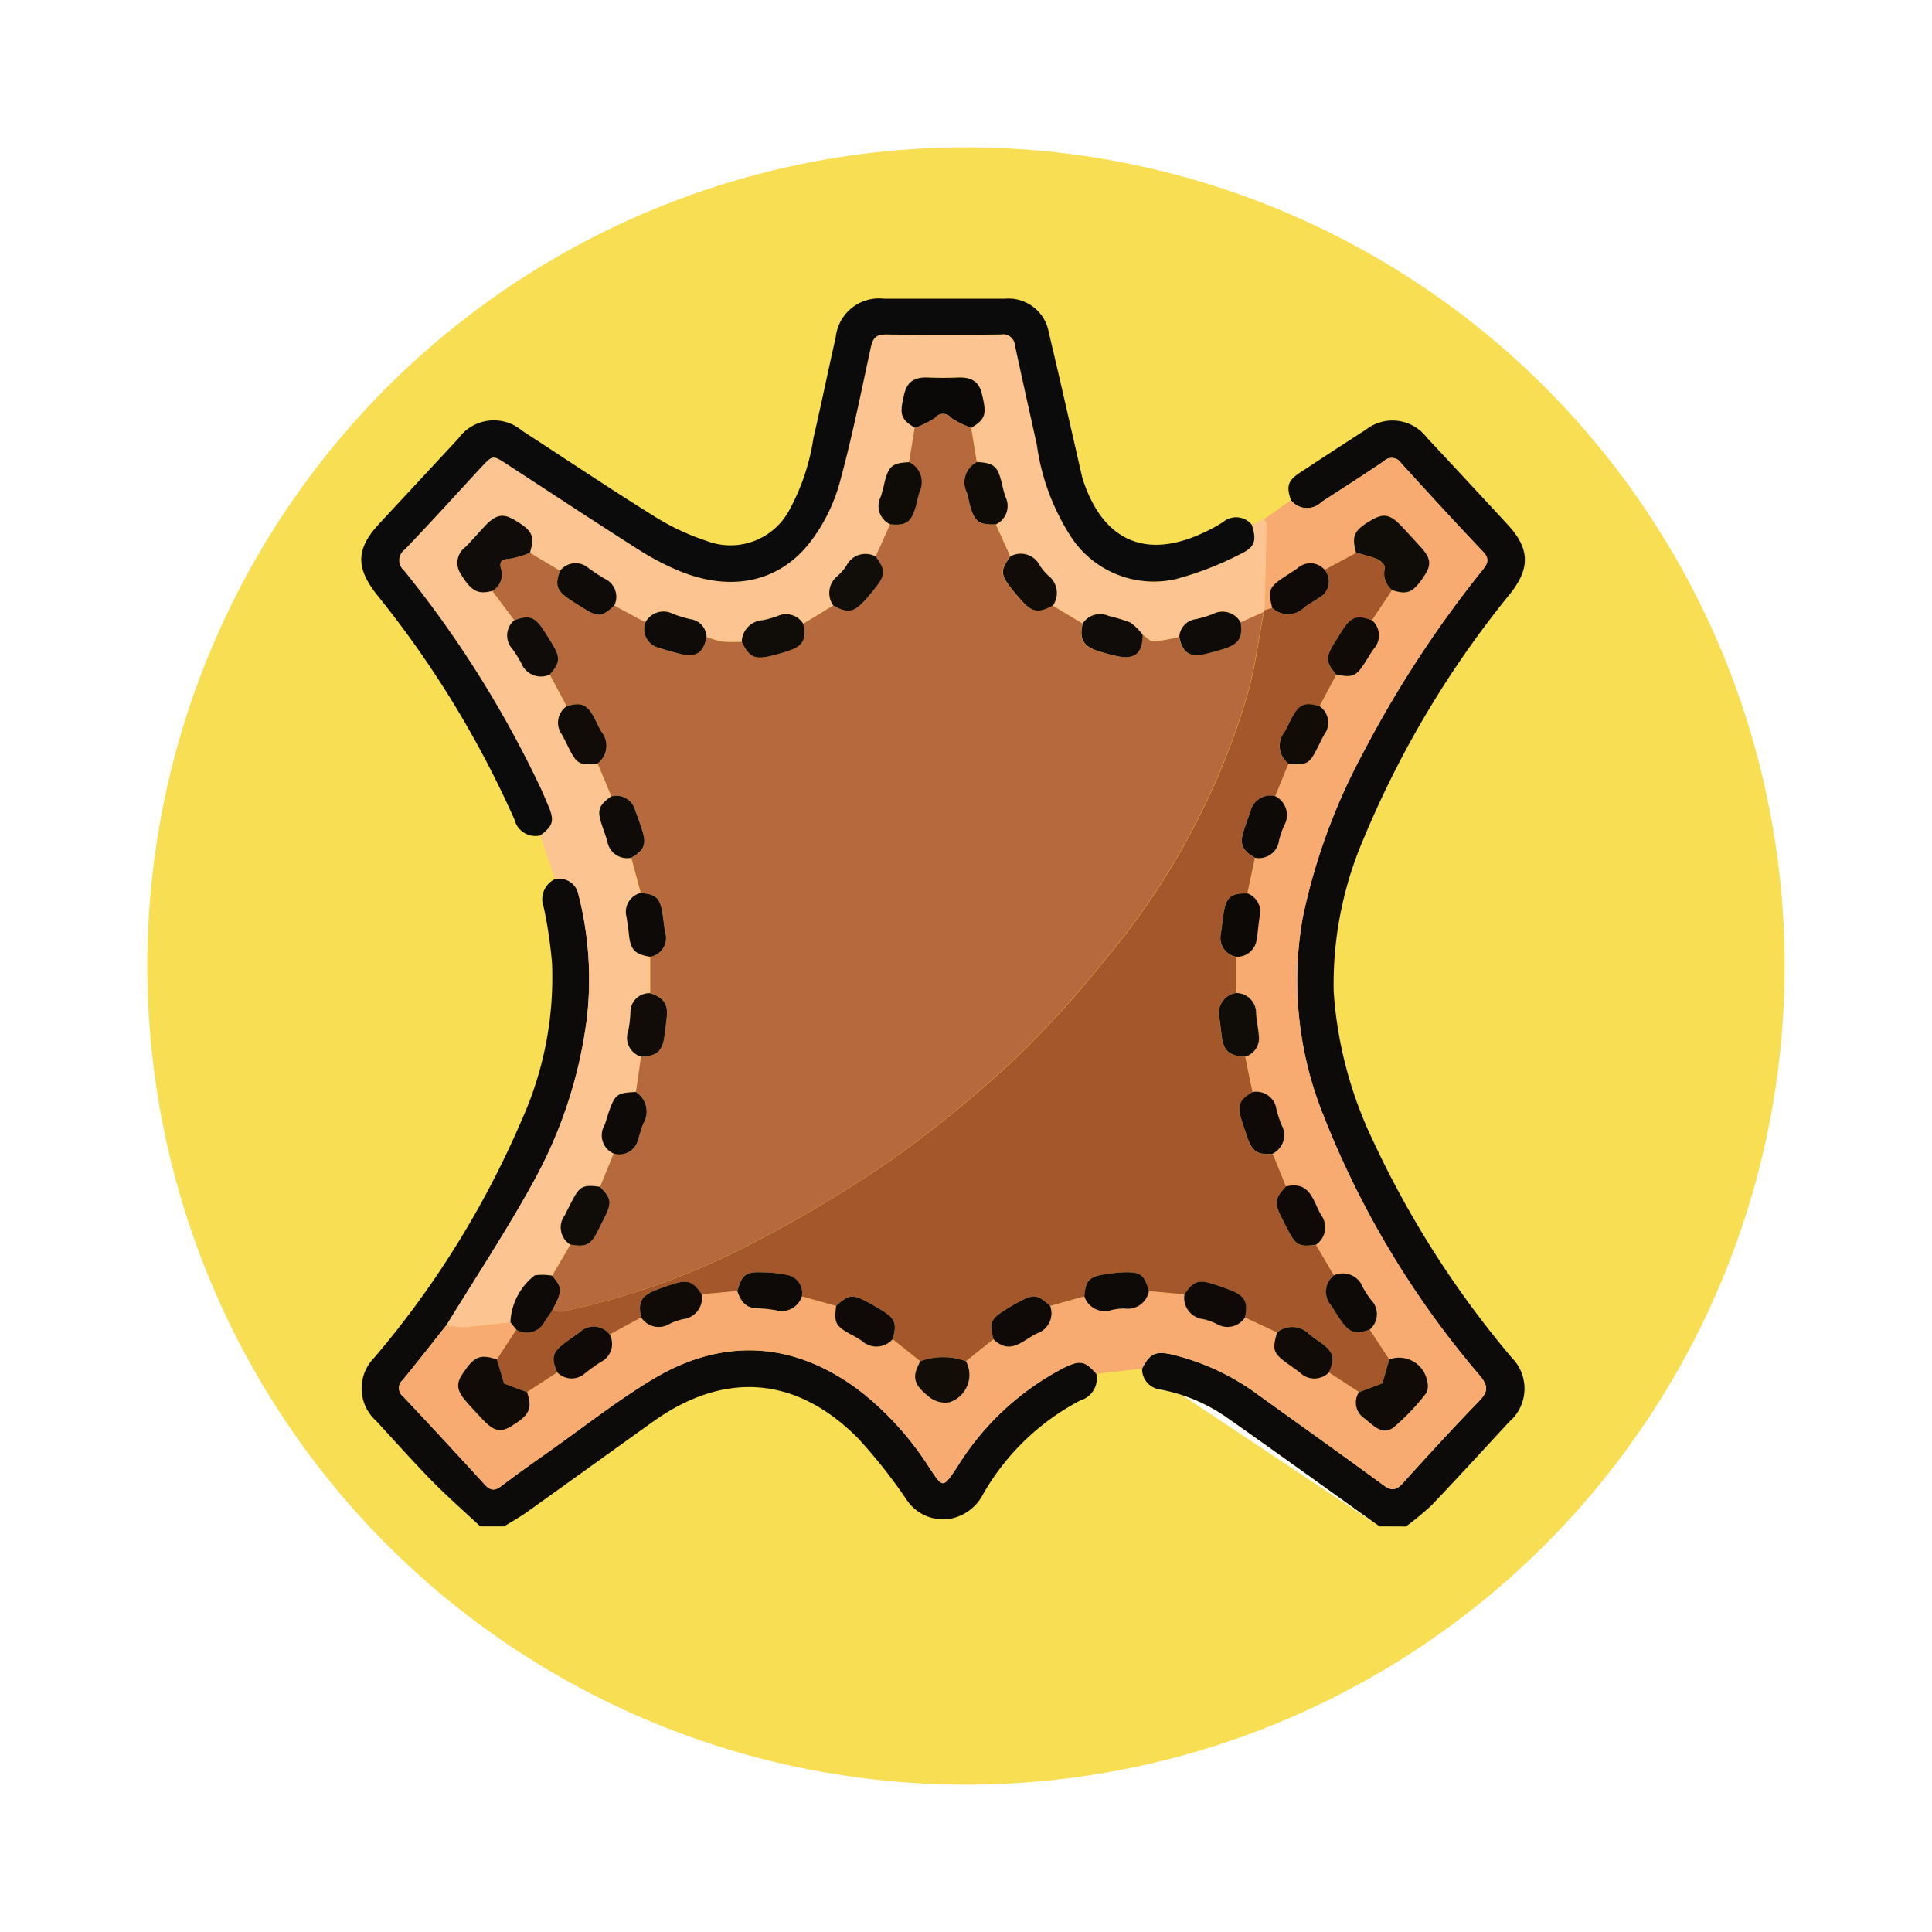 <svg xmlns="http://www.w3.org/2000/svg" xmlns:xlink="http://www.w3.org/1999/xlink" width="118" height="118" viewBox="0 0 118 118">
  <defs>
    <filter id="Elipse_12115" x="0" y="0" width="118" height="118" filterUnits="userSpaceOnUse">
      <feOffset dy="3" input="SourceAlpha"/>
      <feGaussianBlur stdDeviation="3" result="blur"/>
      <feFlood flood-opacity="0.161"/>
      <feComposite operator="in" in2="blur"/>
      <feComposite in="SourceGraphic"/>
    </filter>
    <clipPath id="clip-path">
      <rect id="Rectángulo_410124" data-name="Rectángulo 410124" width="71.07" height="74.981" fill="none"/>
    </clipPath>
  </defs>
  <g id="Grupo_1185877" data-name="Grupo 1185877" transform="translate(-794.781 -5637.804)">
    <g id="Grupo_1181947" data-name="Grupo 1181947" transform="translate(-5 3094.804)">
      <g transform="matrix(1, 0, 0, 1, 799.78, 2543)" filter="url(#Elipse_12115)">
        <circle id="Elipse_12115-2" data-name="Elipse 12115" cx="50" cy="50" r="50" transform="translate(9 6)" fill="#f8de53"/>
      </g>
    </g>
    <g id="Grupo_1185546" data-name="Grupo 1185546" transform="translate(816.848 5656.048)">
      <g id="Grupo_1185545" data-name="Grupo 1185545" clip-path="url(#clip-path)">
        <path id="Trazado_1051895" data-name="Trazado 1051895" d="M56.79,133.464a1.254,1.254,0,0,0,1.083,1.273,10.377,10.377,0,0,1,4.183,1.776c3.093,2.173,6.157,4.387,9.233,6.585" transform="translate(-9.098 -68.116)" fill="#fefefe"/>
        <path id="Trazado_1051896" data-name="Trazado 1051896" d="M111.9,82.729c-3.076-2.2-6.14-4.412-9.233-6.585a10.377,10.377,0,0,0-4.183-1.776A1.254,1.254,0,0,1,97.4,73.1c.474-.939.821-1.1,1.878-.852a14.6,14.6,0,0,1,5.245,2.472c2.53,1.825,5.074,3.63,7.589,5.475.493.362.787.369,1.211-.1,1.535-1.7,3.091-3.392,4.685-5.04.541-.559.519-.922.031-1.517a55.85,55.85,0,0,1-9.581-15.948,22.017,22.017,0,0,1-1.246-12.047,37.285,37.285,0,0,1,3.634-9.964,68.449,68.449,0,0,1,7.33-11.243c.294-.37.493-.669.061-1.124-1.7-1.789-3.362-3.6-5.02-5.428a.681.681,0,0,0-1.057-.108c-1.249.848-2.523,1.659-3.789,2.48a1.25,1.25,0,0,1-1.883-.107c-.29-.883-.185-1.194.6-1.709,1.323-.868,2.645-1.736,3.977-2.59a2.632,2.632,0,0,1,3.726.481q2.474,2.647,4.932,5.308c1.353,1.459,1.4,2.646.175,4.205a60.387,60.387,0,0,0-8.961,14.969,22.46,22.46,0,0,0-1.834,9.372,24.988,24.988,0,0,0,2.435,9.161,59.294,59.294,0,0,0,8.434,13.176,2.674,2.674,0,0,1-.146,3.92c-1.578,1.7-3.137,3.413-4.737,5.089a16.75,16.75,0,0,1-1.578,1.305Z" transform="translate(-49.712 -7.748)" fill="#0d0b0a"/>
        <path id="Trazado_1051897" data-name="Trazado 1051897" d="M44.925,102.613a1.425,1.425,0,0,1-1.005,1.631,14.654,14.654,0,0,0-5.914,5.7,2.85,2.85,0,0,1-2.1,1.534,2.693,2.693,0,0,1-2.621-1.239,31.809,31.809,0,0,0-2.944-3.709c-3.774-3.793-8.151-4.107-12.5-1-2.576,1.838-5.14,3.694-7.717,5.532-.441.315-.919.578-1.38.865H7.284c-.977-.914-1.987-1.8-2.923-2.75-1.177-1.2-2.293-2.459-3.436-3.693a2.664,2.664,0,0,1-.112-3.861A57.053,57.053,0,0,0,9.837,87.065a21.239,21.239,0,0,0,1.833-9.5,26.454,26.454,0,0,0-.51-3.455,1.366,1.366,0,0,1,.687-1.714,1.167,1.167,0,0,1,1.415.859,20.832,20.832,0,0,1,.539,7.6A27.817,27.817,0,0,1,10.55,90.85c-1.64,3-3.538,5.859-5.322,8.779-.893,1.124-1.774,2.257-2.684,3.367A.645.645,0,0,0,2.58,104q2.507,2.666,4.975,5.368c.362.4.637.386,1.045.075.95-.723,1.928-1.41,2.9-2.1,2.109-1.488,4.145-3.1,6.354-4.423,4.4-2.635,8.833-2.255,12.843.907a18.857,18.857,0,0,1,4.021,4.516c.833,1.263.82,1.259,1.685-.026a16.692,16.692,0,0,1,6.559-6.094c.975-.465,1.247-.407,1.959.386" transform="translate(-0.02 -36.946)" fill="#0c0b0a"/>
        <path id="Trazado_1051898" data-name="Trazado 1051898" d="M47.3,75.8c-.713-.793-.985-.851-1.959-.386a16.693,16.693,0,0,0-6.559,6.094c-.865,1.285-.852,1.289-1.685.026a18.857,18.857,0,0,0-4.021-4.516c-4.01-3.162-8.441-3.542-12.843-.907-2.209,1.322-4.245,2.935-6.354,4.423-.976.688-1.954,1.375-2.9,2.1-.409.311-.683.323-1.045-.075Q7.47,79.849,4.959,77.186a.645.645,0,0,1-.035-1.005c.909-1.11,1.791-2.243,2.684-3.367a5.286,5.286,0,0,0,1.04.123c.955-.07,1.905-.195,2.857-.3l.363.459-1.187,1.821c-1.041-.348-1.4-.2-2.119.906-.409.624-.33,1.037.348,1.787.292.324.587.646.887.963.7.734,1.092.827,1.757.424,1.125-.683,1.3-1.061.972-2.084l1.841-1.2a1.222,1.222,0,0,0,1.711.042c.306-.238.621-.468.947-.678a1.22,1.22,0,0,0,.543-1.678l1.926-1.048a1.268,1.268,0,0,0,1.736.395,3.837,3.837,0,0,1,.822-.29,1.306,1.306,0,0,0,1.14-1.517l2.169-.2c.195.59.493,1.047,1.211,1.057a8.275,8.275,0,0,1,1.16.121,1.289,1.289,0,0,0,1.573-.85l2.1.585c-.137,1.04-.041,1.228.88,1.736a6.171,6.171,0,0,1,.689.4,1.313,1.313,0,0,0,1.882-.1l1.682,1.345c-.08.176-.172.349-.237.53-.285.8.307,1.256.785,1.653a1.566,1.566,0,0,0,1.227.327,1.759,1.759,0,0,0,1.019-2.51l1.68-1.346c1.055,1.034,1.832.014,2.7-.365a1.3,1.3,0,0,0,.768-1.666l2.084-.587A1.313,1.313,0,0,0,48.2,71.9,3.514,3.514,0,0,1,49,71.8a1.315,1.315,0,0,0,1.507-1.066l2.17.2a1.3,1.3,0,0,0,1.139,1.518,3.827,3.827,0,0,1,.822.289,1.27,1.27,0,0,0,1.737-.393l1.956.916c-.308,1.089-.249,1.256.694,1.939.235.17.477.333.706.513A1.248,1.248,0,0,0,61.5,75.71l1.842,1.2a1.144,1.144,0,0,0,.267,1.563c.544.4,1.116,1.139,1.839.6a13.606,13.606,0,0,0,1.992-2.09.968.968,0,0,0,.071-.7,1.743,1.743,0,0,0-2.326-1.364l-1.192-1.823a1.235,1.235,0,0,0,.082-1.815,5.743,5.743,0,0,1-.512-.792,1.293,1.293,0,0,0-1.752-.706l-1.1-1.868a1.273,1.273,0,0,0,.323-1.8c-.5-.846-.657-2.121-2.148-1.76l-.815-2a1.263,1.263,0,0,0,.547-1.735,7.082,7.082,0,0,1-.317-.956,1.244,1.244,0,0,0-1.464-1.071q-.223-1.084-.446-2.169a1.175,1.175,0,0,0,.83-1.234c-.032-.46-.134-.916-.171-1.375a1.224,1.224,0,0,0-1.224-1.277l0-2.208a1.207,1.207,0,0,0,1.261-1.081c.072-.455.109-.917.179-1.373a1.2,1.2,0,0,0-.745-1.419q.23-1.088.461-2.176a1.234,1.234,0,0,0,1.47-1.066,5.809,5.809,0,0,1,.305-.889,1.289,1.289,0,0,0-.537-1.805l.812-1.979c1.16.082,1.264.023,1.791-1.018.13-.257.25-.519.394-.769a1.217,1.217,0,0,0-.289-1.727l1.029-1.933c1.008.2,1.211.112,1.777-.779.168-.264.323-.538.507-.791a1.221,1.221,0,0,0-.111-1.751l1.226-1.839c.951.309,1.3.148,1.988-.913.427-.66.368-1.056-.259-1.737-.361-.392-.719-.789-1.082-1.18-.717-.771-1.13-.882-1.815-.5-1.161.653-1.326.98-1.037,2.049l-1.92,1.037a1.152,1.152,0,0,0-1.639-.1c-.259.18-.525.35-.79.521-.962.626-1.043.826-.772,1.91l-.478.145c.048-1.755.1-3.51.136-5.265,0-.1-.106-.2-.164-.3l1.653-1.168a1.249,1.249,0,0,0,1.882.107c1.267-.821,2.541-1.632,3.79-2.48a.681.681,0,0,1,1.057.108c1.657,1.824,3.324,3.639,5.019,5.428.431.455.233.754-.062,1.124a68.492,68.492,0,0,0-7.33,11.243A37.266,37.266,0,0,0,59.9,47.918a22.012,22.012,0,0,0,1.245,12.047,55.829,55.829,0,0,0,9.581,15.948c.489.6.509.959-.031,1.517-1.594,1.649-3.15,3.335-4.685,5.04-.424.472-.718.465-1.211.1-2.516-1.844-5.059-3.65-7.589-5.475a14.61,14.61,0,0,0-5.246-2.472c-1.056-.246-1.4-.086-1.878.852L47.3,75.8" transform="translate(-2.399 -10.131)" fill="#f8ab71"/>
        <path id="Trazado_1051899" data-name="Trazado 1051899" d="M57.543,15.74c.057.1.165.2.164.3-.037,1.755-.088,3.51-.136,5.265a.631.631,0,0,0-.028.1l-1.42.638a1.259,1.259,0,0,0-1.7-.508,7.214,7.214,0,0,1-1.04.312,1.157,1.157,0,0,0-1.006,1.08,10.03,10.03,0,0,1-1.549.278c-.226.008-.463-.271-.694-.42a3.362,3.362,0,0,0-.736-.726,9.392,9.392,0,0,0-1.313-.4,1.265,1.265,0,0,0-1.6.454l-1.833-1.1a1.343,1.343,0,0,0-.272-1.826,3.362,3.362,0,0,1-.519-.606,1.3,1.3,0,0,0-1.8-.575l-.884-1.955a1.241,1.241,0,0,0,.589-1.673,8.512,8.512,0,0,1-.244-.913c-.253-.982-.474-1.162-1.505-1.226l-.339-2.083c.88-.538.949-.833.638-2.092-.2-.8-.72-1.008-1.458-.977-.605.025-1.213.025-1.818,0-.738-.031-1.258.174-1.455.978-.31,1.267-.246,1.552.638,2.09l-.34,2.105c-1.028.042-1.253.223-1.508,1.212a8.119,8.119,0,0,1-.242.913,1.229,1.229,0,0,0,.587,1.67l-.881,1.964a1.3,1.3,0,0,0-1.8.565,3.425,3.425,0,0,1-.52.606,1.322,1.322,0,0,0-.276,1.821l-1.831,1.115a1.234,1.234,0,0,0-1.578-.478,6.439,6.439,0,0,1-.9.252,1.351,1.351,0,0,0-1.279,1.322,10.031,10.031,0,0,1-1.208-.014,5.743,5.743,0,0,1-.947-.283A1.137,1.137,0,0,0,22.5,21.85a7.765,7.765,0,0,1-1.039-.313,1.253,1.253,0,0,0-1.7.507l-1.9-1.025a1.215,1.215,0,0,0-.6-1.648c-.332-.2-.654-.41-.968-.635a1.2,1.2,0,0,0-1.743.157l-1.84-1.1c.306-1.044.155-1.361-.967-2.017-.707-.413-1.136-.313-1.829.43-.381.409-.746.835-1.139,1.232a1.2,1.2,0,0,0-.308,1.62c.646,1.073,1.042,1.3,1.946,1.064l1.34,1.794a1.22,1.22,0,0,0-.116,1.752,7.7,7.7,0,0,1,.54.856,1.292,1.292,0,0,0,1.743.71l1.034,1.936a1.22,1.22,0,0,0-.292,1.727c.155.27.284.556.425.834.491.971.65,1.057,1.756.941l.837,2.006c-.774.554-.873.842-.583,1.718.114.345.244.684.344,1.032a1.218,1.218,0,0,0,1.456,1l.577,2.148a1.189,1.189,0,0,0-.862,1.467c.056.358.11.717.148,1.078.1.925.351,1.2,1.295,1.352q0,1.113,0,2.225a1.155,1.155,0,0,0-1.205,1.17,7.878,7.878,0,0,1-.137,1.144A1.2,1.2,0,0,0,19.5,48.57q-.156,1.079-.312,2.158c-1.177.062-1.279.14-1.674,1.294-.086.25-.149.508-.247.753a1.217,1.217,0,0,0,.56,1.716l-.83,2.032c-1.028-.142-1.238-.04-1.691.834-.156.3-.311.6-.46.906a1.231,1.231,0,0,0,.339,1.789l-1.114,1.9a3.266,3.266,0,0,0-1.06-.021,3.836,3.836,0,0,0-1.486,2.858c-.952.1-1.9.228-2.857.3a5.324,5.324,0,0,1-1.04-.123c1.784-2.921,3.681-5.78,5.322-8.78A27.83,27.83,0,0,0,16.2,46.2a20.846,20.846,0,0,0-.539-7.6,1.167,1.167,0,0,0-1.416-.859q-.449-1.334-.9-2.667c.8-.6.886-.909.478-1.853-.183-.424-.363-.849-.559-1.267A66.088,66.088,0,0,0,5.023,18.882.815.815,0,0,1,5.08,17.59c1.57-1.637,3.092-3.32,4.632-4.985.727-.785.727-.783,1.593-.219,2.652,1.727,5.293,3.47,7.963,5.169a16.4,16.4,0,0,0,2.575,1.357c3.181,1.3,6.127.688,8.026-1.815a10.578,10.578,0,0,0,1.738-3.488c.764-2.761,1.322-5.579,1.932-8.38.119-.549.33-.772.918-.764,2.342.03,4.685.025,7.027,0a.728.728,0,0,1,.854.665c.431,2.02.885,4.035,1.331,6.051a13.852,13.852,0,0,0,2.044,5.566A6.04,6.04,0,0,0,52.2,19.4a19.624,19.624,0,0,0,3.909-1.521c.908-.422,1-.842.7-1.783l.738-.351" transform="translate(-2.415 -2.279)" fill="#fbc491"/>
        <path id="Trazado_1051900" data-name="Trazado 1051900" d="M54.39,13.812c.3.941.212,1.361-.7,1.783a19.624,19.624,0,0,1-3.909,1.521A6.041,6.041,0,0,1,43.3,14.471,13.858,13.858,0,0,1,41.255,8.9c-.447-2.016-.9-4.032-1.331-6.051a.728.728,0,0,0-.854-.665c-2.342.024-4.685.028-7.027,0-.588-.007-.8.215-.918.764-.61,2.8-1.167,5.62-1.932,8.38a10.576,10.576,0,0,1-1.738,3.488c-1.9,2.5-4.845,3.117-8.026,1.815a16.439,16.439,0,0,1-2.575-1.357c-2.67-1.7-5.312-3.443-7.964-5.169-.866-.565-.866-.567-1.593.219-1.541,1.665-3.063,3.348-4.632,4.985A.815.815,0,0,0,2.608,16.6a66.082,66.082,0,0,1,8.238,13.064c.2.418.376.843.559,1.267.407.944.326,1.254-.478,1.853a1.317,1.317,0,0,1-1.571-.969A61.8,61.8,0,0,0,.928,18.049c-1.277-1.634-1.252-2.782.17-4.312l4.832-5.2a2.669,2.669,0,0,1,3.895-.471c2.673,1.733,5.317,3.512,8.022,5.194a14.593,14.593,0,0,0,3.27,1.542,4.074,4.074,0,0,0,5.058-1.955,13.162,13.162,0,0,0,1.438-4.324c.475-2.056.9-4.124,1.365-6.183A2.654,2.654,0,0,1,31.92,0q3.7,0,7.392,0a2.5,2.5,0,0,1,2.682,2.083c.693,2.9,1.344,5.815,2.013,8.723.027.118.057.236.1.35,1.25,3.676,3.867,4.784,7.372,3.116a9.364,9.364,0,0,0,1.15-.629,1.24,1.24,0,0,1,1.765.166" transform="translate(0 0)" fill="#0c0b0b"/>
        <path id="Trazado_1051901" data-name="Trazado 1051901" d="M63.759,35.307a.64.64,0,0,1,.029-.1l.478-.145a1.415,1.415,0,0,0,1.97-.031c.26-.215.575-.362.85-.561a1.124,1.124,0,0,0,.381-1.734l1.92-1.037a10.135,10.135,0,0,1,1.3.385c.2.089.494.387.464.535a1.3,1.3,0,0,0,.435,1.359l-1.226,1.839c-.88-.332-1.265-.214-1.764.549-.2.3-.387.609-.574.918-.5.83-.474,1.115.164,1.854l-1.029,1.933c-.883-.271-1.234-.137-1.674.66-.165.3-.289.619-.468.907a1.382,1.382,0,0,0,.246,1.948l-.812,1.979a1.241,1.241,0,0,0-1.512.927c-.142.386-.282.775-.408,1.167-.27.835-.116,1.2.683,1.668q-.23,1.088-.461,2.176c-1.016-.008-1.3.225-1.457,1.211-.064.407-.1.819-.162,1.228a1.172,1.172,0,0,0,.923,1.434l0,2.208a1.249,1.249,0,0,0-1.013,1.569c.043.334.088.668.126,1,.112.969.46,1.286,1.452,1.316l.447,2.168c-.824.484-.954.812-.667,1.722.116.367.24.732.368,1.1.289.821.637,1.033,1.533.944l.815,2c-.709.77-.738.981-.262,1.934.131.261.265.52.4.78.449.875.688.995,1.69.85l1.1,1.868A1.275,1.275,0,0,0,67.9,77.7c.192.307.38.619.588.917.508.725.878.83,1.736.52l1.192,1.823c-.154.544-.308,1.088-.412,1.456l-1.431.54-1.842-1.2c.384-.849.3-1.222-.411-1.761-.252-.191-.53-.352-.768-.559a1.457,1.457,0,0,0-1.989-.124L62.606,78.4c.209-.9.008-1.3-.833-1.642-.359-.144-.725-.274-1.094-.392-.921-.293-1.225-.183-1.769.619l-2.17-.2c-.29-1.006-.5-1.172-1.535-1.144a9.518,9.518,0,0,0-1.152.122c-.961.142-1.181.383-1.259,1.345l-2.085.587c-.79-.706-1-.735-1.93-.238-.3.16-.591.336-.878.518-.831.524-.932.8-.657,1.751l-1.68,1.346a4.046,4.046,0,0,0-2.794,0l-1.682-1.345c.278-.954.15-1.279-.709-1.793-.27-.162-.54-.325-.818-.472-.936-.5-1.159-.469-1.924.233l-2.1-.585a1.131,1.131,0,0,0-.894-1.308,8.315,8.315,0,0,0-1.513-.16c-1.041-.033-1.247.135-1.538,1.141l-2.169.2c-.545-.8-.849-.912-1.77-.619-.369.118-.735.247-1.095.391-.842.337-1.044.745-.833,1.642L23.8,79.441a1.237,1.237,0,0,0-1.862-.112c-.3.207-.593.416-.884.633-.754.56-.846.929-.455,1.793l-1.841,1.2-1.408-.526c-.128-.427-.283-.948-.438-1.468l1.187-1.82a1.213,1.213,0,0,0,1.738-.517c.153-.214.3-.433.45-.65a1.989,1.989,0,0,0,.6.061A43.833,43.833,0,0,0,32.067,74.1,80.5,80.5,0,0,0,40.9,68.856,71.015,71.015,0,0,0,48.566,62.6a60.537,60.537,0,0,0,5.394-5.93,44.93,44.93,0,0,0,8.8-16.313c.471-1.643.674-3.363,1-5.047" transform="translate(-8.633 -16.176)" fill="#a5572c"/>
        <path id="Trazado_1051902" data-name="Trazado 1051902" d="M126.154,31.614a1.3,1.3,0,0,1-.435-1.359c.03-.147-.26-.446-.464-.535a10.135,10.135,0,0,0-1.3-.385c-.29-1.069-.124-1.4,1.037-2.049.684-.385,1.1-.273,1.814.5.364.391.721.787,1.082,1.18.626.681.686,1.077.259,1.737-.688,1.061-1.038,1.222-1.988.913" transform="translate(-63.198 -13.817)" fill="#100c07"/>
        <path id="Trazado_1051903" data-name="Trazado 1051903" d="M14.446,132.15l.438,1.468,1.408.526c.33,1.024.153,1.4-.971,2.084-.666.4-1.061.311-1.758-.424-.3-.316-.594-.639-.887-.963-.678-.75-.757-1.163-.348-1.787.723-1.1,1.078-1.254,2.119-.906" transform="translate(-6.164 -67.361)" fill="#100b07"/>
        <path id="Trazado_1051904" data-name="Trazado 1051904" d="M124.27,134.21l1.43-.54c.1-.368.259-.912.412-1.457a1.744,1.744,0,0,1,2.326,1.364.968.968,0,0,1-.071.7,13.607,13.607,0,0,1-1.992,2.09c-.723.543-1.295-.2-1.839-.6a1.144,1.144,0,0,1-.267-1.563" transform="translate(-63.329 -67.427)" fill="#100b07"/>
        <path id="Trazado_1051905" data-name="Trazado 1051905" d="M115.107,54.216a1.382,1.382,0,0,1-.246-1.948c.178-.288.3-.609.468-.907.44-.8.791-.931,1.674-.66a1.217,1.217,0,0,1,.289,1.727c-.143.249-.264.512-.394.769-.526,1.041-.631,1.1-1.791,1.018" transform="translate(-58.474 -25.811)" fill="#120c07"/>
        <path id="Trazado_1051906" data-name="Trazado 1051906" d="M111.572,102.72c-.9.089-1.244-.124-1.534-.944-.128-.363-.252-.728-.368-1.1-.287-.909-.157-1.238.667-1.722a1.244,1.244,0,0,1,1.463,1.071,7.084,7.084,0,0,0,.317.956,1.263,1.263,0,0,1-.547,1.735" transform="translate(-55.902 -50.5)" fill="#0f0a07"/>
        <path id="Trazado_1051907" data-name="Trazado 1051907" d="M59.183,125.046c.765-.7.988-.731,1.924-.233.278.148.547.311.818.473.86.514.987.839.709,1.793a1.314,1.314,0,0,1-1.883.1,6.082,6.082,0,0,0-.688-.4c-.921-.509-1.017-.7-.88-1.737" transform="translate(-30.18 -63.528)" fill="#0f0a07"/>
        <path id="Trazado_1051908" data-name="Trazado 1051908" d="M78.716,127.075c-.275-.952-.175-1.227.656-1.751.287-.182.579-.358.878-.518.93-.5,1.14-.468,1.93.238a1.3,1.3,0,0,1-.768,1.666c-.865.379-1.641,1.4-2.7.365" transform="translate(-40.105 -63.525)" fill="#0f0a07"/>
        <path id="Trazado_1051909" data-name="Trazado 1051909" d="M69.395,132.282a4.046,4.046,0,0,1,2.794,0,1.758,1.758,0,0,1-1.019,2.51,1.566,1.566,0,0,1-1.227-.327c-.478-.4-1.07-.852-.785-1.653.065-.182.158-.354.237-.531" transform="translate(-35.258 -67.386)" fill="#130d08"/>
        <path id="Trazado_1051910" data-name="Trazado 1051910" d="M34.834,124.8c-.211-.9-.009-1.3.833-1.642.359-.144.726-.273,1.095-.39.921-.292,1.225-.182,1.77.619a1.306,1.306,0,0,1-1.14,1.518,3.858,3.858,0,0,0-.822.289,1.267,1.267,0,0,1-1.736-.394" transform="translate(-17.739 -62.581)" fill="#100b07"/>
        <path id="Trazado_1051911" data-name="Trazado 1051911" d="M108.6,90.488c-.991-.029-1.341-.347-1.452-1.316-.038-.335-.083-.669-.126-1a1.248,1.248,0,0,1,1.013-1.568,1.224,1.224,0,0,1,1.224,1.277c.037.46.138.916.171,1.376a1.174,1.174,0,0,1-.83,1.234" transform="translate(-54.607 -44.199)" fill="#100c07"/>
        <path id="Trazado_1051912" data-name="Trazado 1051912" d="M121.1,43.243c-.638-.739-.665-1.024-.164-1.854.187-.309.377-.616.574-.919.5-.763.884-.88,1.764-.548a1.221,1.221,0,0,1,.111,1.751c-.184.253-.339.526-.507.791-.566.891-.769.98-1.777.779" transform="translate(-61.547 -20.286)" fill="#100b07"/>
        <path id="Trazado_1051913" data-name="Trazado 1051913" d="M102.676,123.386c.545-.8.848-.912,1.77-.619.369.118.735.248,1.094.392.841.337,1.042.744.833,1.642a1.27,1.27,0,0,1-1.737.393,3.8,3.8,0,0,0-.822-.289,1.305,1.305,0,0,1-1.138-1.518" transform="translate(-52.4 -62.582)" fill="#0f0a07"/>
        <path id="Trazado_1051914" data-name="Trazado 1051914" d="M116.582,114.233c-1,.145-1.24.025-1.69-.85-.133-.26-.267-.52-.4-.78-.476-.953-.447-1.164.262-1.934,1.491-.36,1.65.915,2.149,1.76a1.274,1.274,0,0,1-.323,1.8" transform="translate(-58.271 -56.45)" fill="#0f0a07"/>
        <path id="Trazado_1051915" data-name="Trazado 1051915" d="M110.641,65.783c-.8-.465-.953-.832-.683-1.667.127-.392.265-.78.408-1.167a1.242,1.242,0,0,1,1.513-.927,1.29,1.29,0,0,1,.537,1.806,5.773,5.773,0,0,0-.305.889,1.234,1.234,0,0,1-1.47,1.066" transform="translate(-56.057 -31.638)" fill="#0e0a07"/>
        <path id="Trazado_1051916" data-name="Trazado 1051916" d="M116.684,33.4a1.124,1.124,0,0,1-.381,1.734c-.274.2-.59.346-.849.561a1.414,1.414,0,0,1-1.97.031c-.272-1.084-.19-1.284.772-1.91.265-.172.531-.341.79-.521a1.152,1.152,0,0,1,1.639.1" transform="translate(-57.85 -16.843)" fill="#0f0a07"/>
        <path id="Trazado_1051917" data-name="Trazado 1051917" d="M46.9,122.587c.291-1.006.5-1.174,1.538-1.141a8.315,8.315,0,0,1,1.513.16,1.131,1.131,0,0,1,.894,1.308,1.289,1.289,0,0,1-1.573.851,8.359,8.359,0,0,0-1.161-.121c-.718-.009-1.015-.466-1.211-1.057" transform="translate(-23.934 -61.981)" fill="#0e0a07"/>
        <path id="Trazado_1051918" data-name="Trazado 1051918" d="M24.208,131.022c-.391-.864-.3-1.234.454-1.794.291-.216.587-.425.884-.632a1.238,1.238,0,0,1,1.863.112,1.221,1.221,0,0,1-.543,1.678c-.327.21-.641.439-.947.678a1.222,1.222,0,0,1-1.711-.042" transform="translate(-12.239 -65.444)" fill="#0f0a07"/>
        <path id="Trazado_1051919" data-name="Trazado 1051919" d="M114.055,128.6a1.457,1.457,0,0,1,1.989.124c.238.207.516.368.769.559.71.54.795.913.411,1.761a1.248,1.248,0,0,1-1.769.007c-.228-.179-.47-.342-.705-.512-.943-.683-1-.85-.694-1.939" transform="translate(-58.126 -65.461)" fill="#100b07"/>
        <path id="Trazado_1051920" data-name="Trazado 1051920" d="M90.191,122.913c.078-.962.3-1.2,1.259-1.346a9.7,9.7,0,0,1,1.152-.122c1.038-.027,1.246.138,1.535,1.145a1.314,1.314,0,0,1-1.506,1.066,3.541,3.541,0,0,0-.795.1,1.313,1.313,0,0,1-1.646-.842" transform="translate(-46.031 -61.981)" fill="#0e0a07"/>
        <path id="Trazado_1051921" data-name="Trazado 1051921" d="M123.011,125.026c-.858.31-1.228.2-1.736-.52-.209-.3-.4-.609-.589-.917a1.275,1.275,0,0,1,.142-1.876,1.293,1.293,0,0,1,1.752.706,5.711,5.711,0,0,0,.512.792,1.235,1.235,0,0,1-.082,1.815" transform="translate(-61.42 -62.062)" fill="#0e0a07"/>
        <path id="Trazado_1051922" data-name="Trazado 1051922" d="M21.136,123.934c-.15.217-.3.436-.45.65a1.213,1.213,0,0,1-1.738.517l-.363-.46a3.838,3.838,0,0,1,1.487-2.858,3.24,3.24,0,0,1,1.06.021c.646.723.647.951,0,2.131" transform="translate(-9.479 -62.132)" fill="#0d0a07"/>
        <path id="Trazado_1051923" data-name="Trazado 1051923" d="M108.136,78.053a1.172,1.172,0,0,1-.923-1.434c.058-.409.1-.82.162-1.227.155-.986.441-1.219,1.457-1.211a1.2,1.2,0,0,1,.745,1.419c-.07.456-.106.917-.179,1.372a1.206,1.206,0,0,1-1.261,1.081" transform="translate(-54.708 -37.86)" fill="#0d0907"/>
        <path id="Trazado_1051924" data-name="Trazado 1051924" d="M20,69.132c.642-1.18.642-1.408,0-2.131l1.114-1.9c.939.163,1.234.027,1.647-.768.156-.3.306-.6.455-.908.444-.9.4-1.144-.291-1.853l.83-2.033a1.172,1.172,0,0,0,1.505-.886c.116-.318.188-.654.323-.962a1.42,1.42,0,0,0-.468-1.913q.156-1.079.312-2.158c.968-.02,1.314-.324,1.439-1.27.048-.362.089-.725.132-1.088.1-.838-.164-1.234-1.008-1.515q0-1.113,0-2.225a1.157,1.157,0,0,0,.92-1.478c-.069-.379-.1-.765-.161-1.147-.154-.978-.382-1.192-1.339-1.273l-.577-2.148c.788-.442.949-.825.68-1.659q-.2-.62-.431-1.229a1.185,1.185,0,0,0-1.466-.857l-.837-2.006a1.359,1.359,0,0,0,.243-1.937c-.176-.288-.3-.607-.465-.9-.43-.788-.795-.93-1.667-.661L19.85,30.289c.635-.727.662-1.038.152-1.877q-.265-.437-.545-.865c-.519-.795-.88-.91-1.773-.576l-1.34-1.794a1.157,1.157,0,0,0,.522-1.376c-.124-.439.076-.555.519-.586a5.81,5.81,0,0,0,1.257-.368l1.84,1.1c-.313.829-.215,1.19.484,1.681.318.223.652.423.981.63.846.531,1.116.5,1.846-.186l1.9,1.025a1.17,1.17,0,0,0,.858,1.563c.407.144.827.254,1.246.36.986.25,1.447-.047,1.628-1.033a5.636,5.636,0,0,0,.947.283,9.832,9.832,0,0,0,1.208.014c.448.929.776,1.092,1.781.859.354-.082.706-.181,1.051-.3.911-.3,1.129-.7.921-1.658l1.831-1.115c.869.482,1.25.428,1.9-.29q.366-.4.7-.835c.59-.757.585-1.069-.008-1.867l.881-1.964c.952.089,1.26-.111,1.539-1.024.1-.323.142-.664.257-.981a1.355,1.355,0,0,0-.634-1.79q.17-1.052.34-2.1a5.378,5.378,0,0,0,1.227-.6.625.625,0,0,1,1,0,5.336,5.336,0,0,0,1.227.6q.17,1.041.339,2.083a1.4,1.4,0,0,0-.621,1.863c.1.271.13.566.212.844.286.969.532,1.138,1.57,1.1l.883,1.955c-.6.8-.607,1.108-.017,1.868.223.287.457.568.7.837.654.722,1.026.777,1.9.3l1.833,1.1c-.216.939.011,1.374.9,1.67.367.122.743.223,1.121.309,1.154.262,1.634-.126,1.634-1.305.232.149.468.427.694.42a10.023,10.023,0,0,0,1.55-.277c.2,1,.65,1.288,1.629,1.04.4-.1.792-.2,1.178-.334.849-.286,1.069-.673.938-1.59l1.42-.638c-.326,1.684-.529,3.4-1,5.047a44.929,44.929,0,0,1-8.8,16.313,60.537,60.537,0,0,1-5.394,5.93,71.013,71.013,0,0,1-7.663,6.259,80.5,80.5,0,0,1-8.837,5.243A43.834,43.834,0,0,1,20.6,69.193a2,2,0,0,1-.6-.061" transform="translate(-8.342 -7.331)" fill="#b6693c"/>
        <path id="Trazado_1051925" data-name="Trazado 1051925" d="M16.406,29.335a5.842,5.842,0,0,1-1.257.369c-.443.03-.642.147-.519.585a1.156,1.156,0,0,1-.522,1.376c-.9.237-1.3.009-1.946-1.064a1.2,1.2,0,0,1,.308-1.62c.394-.4.758-.823,1.139-1.232.693-.744,1.123-.843,1.829-.43,1.122.656,1.274.972.967,2.017" transform="translate(-6.105 -13.819)" fill="#100c09"/>
        <path id="Trazado_1051926" data-name="Trazado 1051926" d="M71.657,12.9a5.336,5.336,0,0,1-1.227-.6.625.625,0,0,0-1,0,5.4,5.4,0,0,1-1.227.6c-.884-.539-.948-.824-.638-2.09.2-.8.717-1.01,1.455-.978.605.025,1.213.025,1.818,0,.737-.031,1.259.175,1.457.977.311,1.259.243,1.554-.638,2.092" transform="translate(-34.397 -5.018)" fill="#0b0907"/>
        <path id="Trazado_1051927" data-name="Trazado 1051927" d="M25.068,50.712c.872-.269,1.237-.127,1.667.661.162.3.289.615.465.9a1.359,1.359,0,0,1-.243,1.937c-1.106.116-1.266.031-1.756-.941-.141-.279-.27-.564-.425-.834a1.221,1.221,0,0,1,.293-1.727" transform="translate(-12.526 -25.818)" fill="#110c08"/>
        <path id="Trazado_1051928" data-name="Trazado 1051928" d="M61.21,31.994c.593.8.6,1.11.008,1.867q-.335.43-.7.835c-.654.718-1.034.772-1.9.29a1.321,1.321,0,0,1,.276-1.821,3.442,3.442,0,0,0,.52-.606,1.3,1.3,0,0,1,1.8-.565" transform="translate(-29.789 -16.245)" fill="#110d09"/>
        <path id="Trazado_1051929" data-name="Trazado 1051929" d="M32.094,98.95a1.42,1.42,0,0,1,.468,1.913c-.135.308-.208.644-.323.962a1.172,1.172,0,0,1-1.505.886,1.216,1.216,0,0,1-.56-1.716c.1-.245.161-.5.246-.753.4-1.153.5-1.231,1.674-1.293" transform="translate(-15.326 -50.501)" fill="#0e0a07"/>
        <path id="Trazado_1051930" data-name="Trazado 1051930" d="M34.579,86.632c.845.282,1.109.677,1.008,1.515-.043.363-.084.726-.132,1.088-.125.946-.472,1.25-1.439,1.27a1.2,1.2,0,0,1-.779-1.559,7.878,7.878,0,0,0,.137-1.144,1.154,1.154,0,0,1,1.205-1.17" transform="translate(-16.935 -44.215)" fill="#110c08"/>
        <path id="Trazado_1051931" data-name="Trazado 1051931" d="M30.418,62.054a1.185,1.185,0,0,1,1.466.857c.155.4.3.816.431,1.228.269.834.108,1.217-.68,1.659a1.217,1.217,0,0,1-1.456-1c-.1-.348-.231-.687-.344-1.032-.289-.876-.191-1.164.583-1.718" transform="translate(-15.151 -31.653)" fill="#0e0b08"/>
        <path id="Trazado_1051932" data-name="Trazado 1051932" d="M27.93,35.578c-.731.69-1,.718-1.846.187-.329-.207-.663-.406-.981-.63-.7-.492-.8-.852-.484-1.681a1.2,1.2,0,0,1,1.743-.157c.313.224.636.438.967.635a1.215,1.215,0,0,1,.6,1.647" transform="translate(-12.478 -16.839)" fill="#0f0b08"/>
        <path id="Trazado_1051933" data-name="Trazado 1051933" d="M83.08,34.974c-.878.476-1.25.421-1.9-.3-.244-.269-.478-.55-.7-.837-.59-.76-.584-1.073.017-1.868a1.3,1.3,0,0,1,1.8.575,3.419,3.419,0,0,0,.519.606,1.342,1.342,0,0,1,.272,1.826" transform="translate(-40.848 -16.233)" fill="#110c08"/>
        <path id="Trazado_1051934" data-name="Trazado 1051934" d="M51.218,39.952c.208.956-.01,1.358-.921,1.659-.345.114-.7.213-1.051.3-1.005.233-1.333.071-1.781-.859a1.351,1.351,0,0,1,1.279-1.322,6.458,6.458,0,0,0,.9-.252,1.234,1.234,0,0,1,1.578.478" transform="translate(-24.225 -20.095)" fill="#100c08"/>
        <path id="Trazado_1051935" data-name="Trazado 1051935" d="M27.28,110.729c.695.709.734.958.291,1.853-.15.3-.3.607-.455.908-.413.795-.708.931-1.648.768a1.232,1.232,0,0,1-.339-1.79c.149-.3.3-.605.46-.906.453-.874.663-.976,1.691-.833" transform="translate(-12.702 -56.486)" fill="#100c08"/>
        <path id="Trazado_1051936" data-name="Trazado 1051936" d="M66.4,20.4a1.355,1.355,0,0,1,.634,1.79c-.115.316-.159.658-.258.981-.279.913-.588,1.113-1.539,1.024a1.23,1.23,0,0,1-.587-1.671,8.116,8.116,0,0,0,.242-.913c.254-.989.48-1.17,1.508-1.212" transform="translate(-32.93 -10.414)" fill="#0f0c08"/>
        <path id="Trazado_1051937" data-name="Trazado 1051937" d="M18.63,39.928c.894-.334,1.255-.218,1.774.576q.279.428.544.865c.51.84.483,1.15-.152,1.877a1.291,1.291,0,0,1-1.743-.711,7.735,7.735,0,0,0-.54-.856,1.22,1.22,0,0,1,.116-1.752" transform="translate(-9.288 -20.288)" fill="#100c09"/>
        <path id="Trazado_1051938" data-name="Trazado 1051938" d="M77.169,24.17c-1.037.033-1.283-.136-1.57-1.1-.082-.278-.114-.572-.212-.844a1.4,1.4,0,0,1,.621-1.863c1.031.063,1.252.244,1.505,1.226a8.512,8.512,0,0,0,.244.913,1.241,1.241,0,0,1-.589,1.673" transform="translate(-38.41 -10.391)" fill="#0f0c08"/>
        <path id="Trazado_1051939" data-name="Trazado 1051939" d="M105.784,39.706c.131.917-.09,1.3-.938,1.59-.387.13-.783.234-1.179.333-.979.248-1.424-.04-1.629-1.04a1.156,1.156,0,0,1,1.006-1.079,7.313,7.313,0,0,0,1.039-.311,1.26,1.26,0,0,1,1.7.507" transform="translate(-52.078 -19.937)" fill="#0f0b08"/>
        <path id="Trazado_1051940" data-name="Trazado 1051940" d="M33.921,74.128c.956.081,1.184.3,1.339,1.273.06.381.092.767.161,1.147a1.157,1.157,0,0,1-.92,1.478c-.944-.157-1.2-.427-1.295-1.352-.038-.361-.092-.72-.148-1.078a1.189,1.189,0,0,1,.863-1.467" transform="translate(-16.859 -37.833)" fill="#0d0a08"/>
        <path id="Trazado_1051941" data-name="Trazado 1051941" d="M39.123,40.586c-.182.986-.642,1.283-1.628,1.033-.419-.106-.839-.216-1.246-.36a1.169,1.169,0,0,1-.858-1.563,1.252,1.252,0,0,1,1.7-.507,7.774,7.774,0,0,0,1.04.313,1.136,1.136,0,0,1,.995,1.085" transform="translate(-18.038 -19.932)" fill="#0f0b08"/>
        <path id="Trazado_1051942" data-name="Trazado 1051942" d="M93.57,40.6c0,1.18-.48,1.567-1.634,1.305-.378-.086-.754-.187-1.121-.309-.887-.3-1.114-.731-.9-1.67a1.265,1.265,0,0,1,1.6-.454,9.488,9.488,0,0,1,1.314.4,3.361,3.361,0,0,1,.735.726" transform="translate(-45.852 -20.091)" fill="#100c09"/>
      </g>
    </g>
  </g>
</svg>
